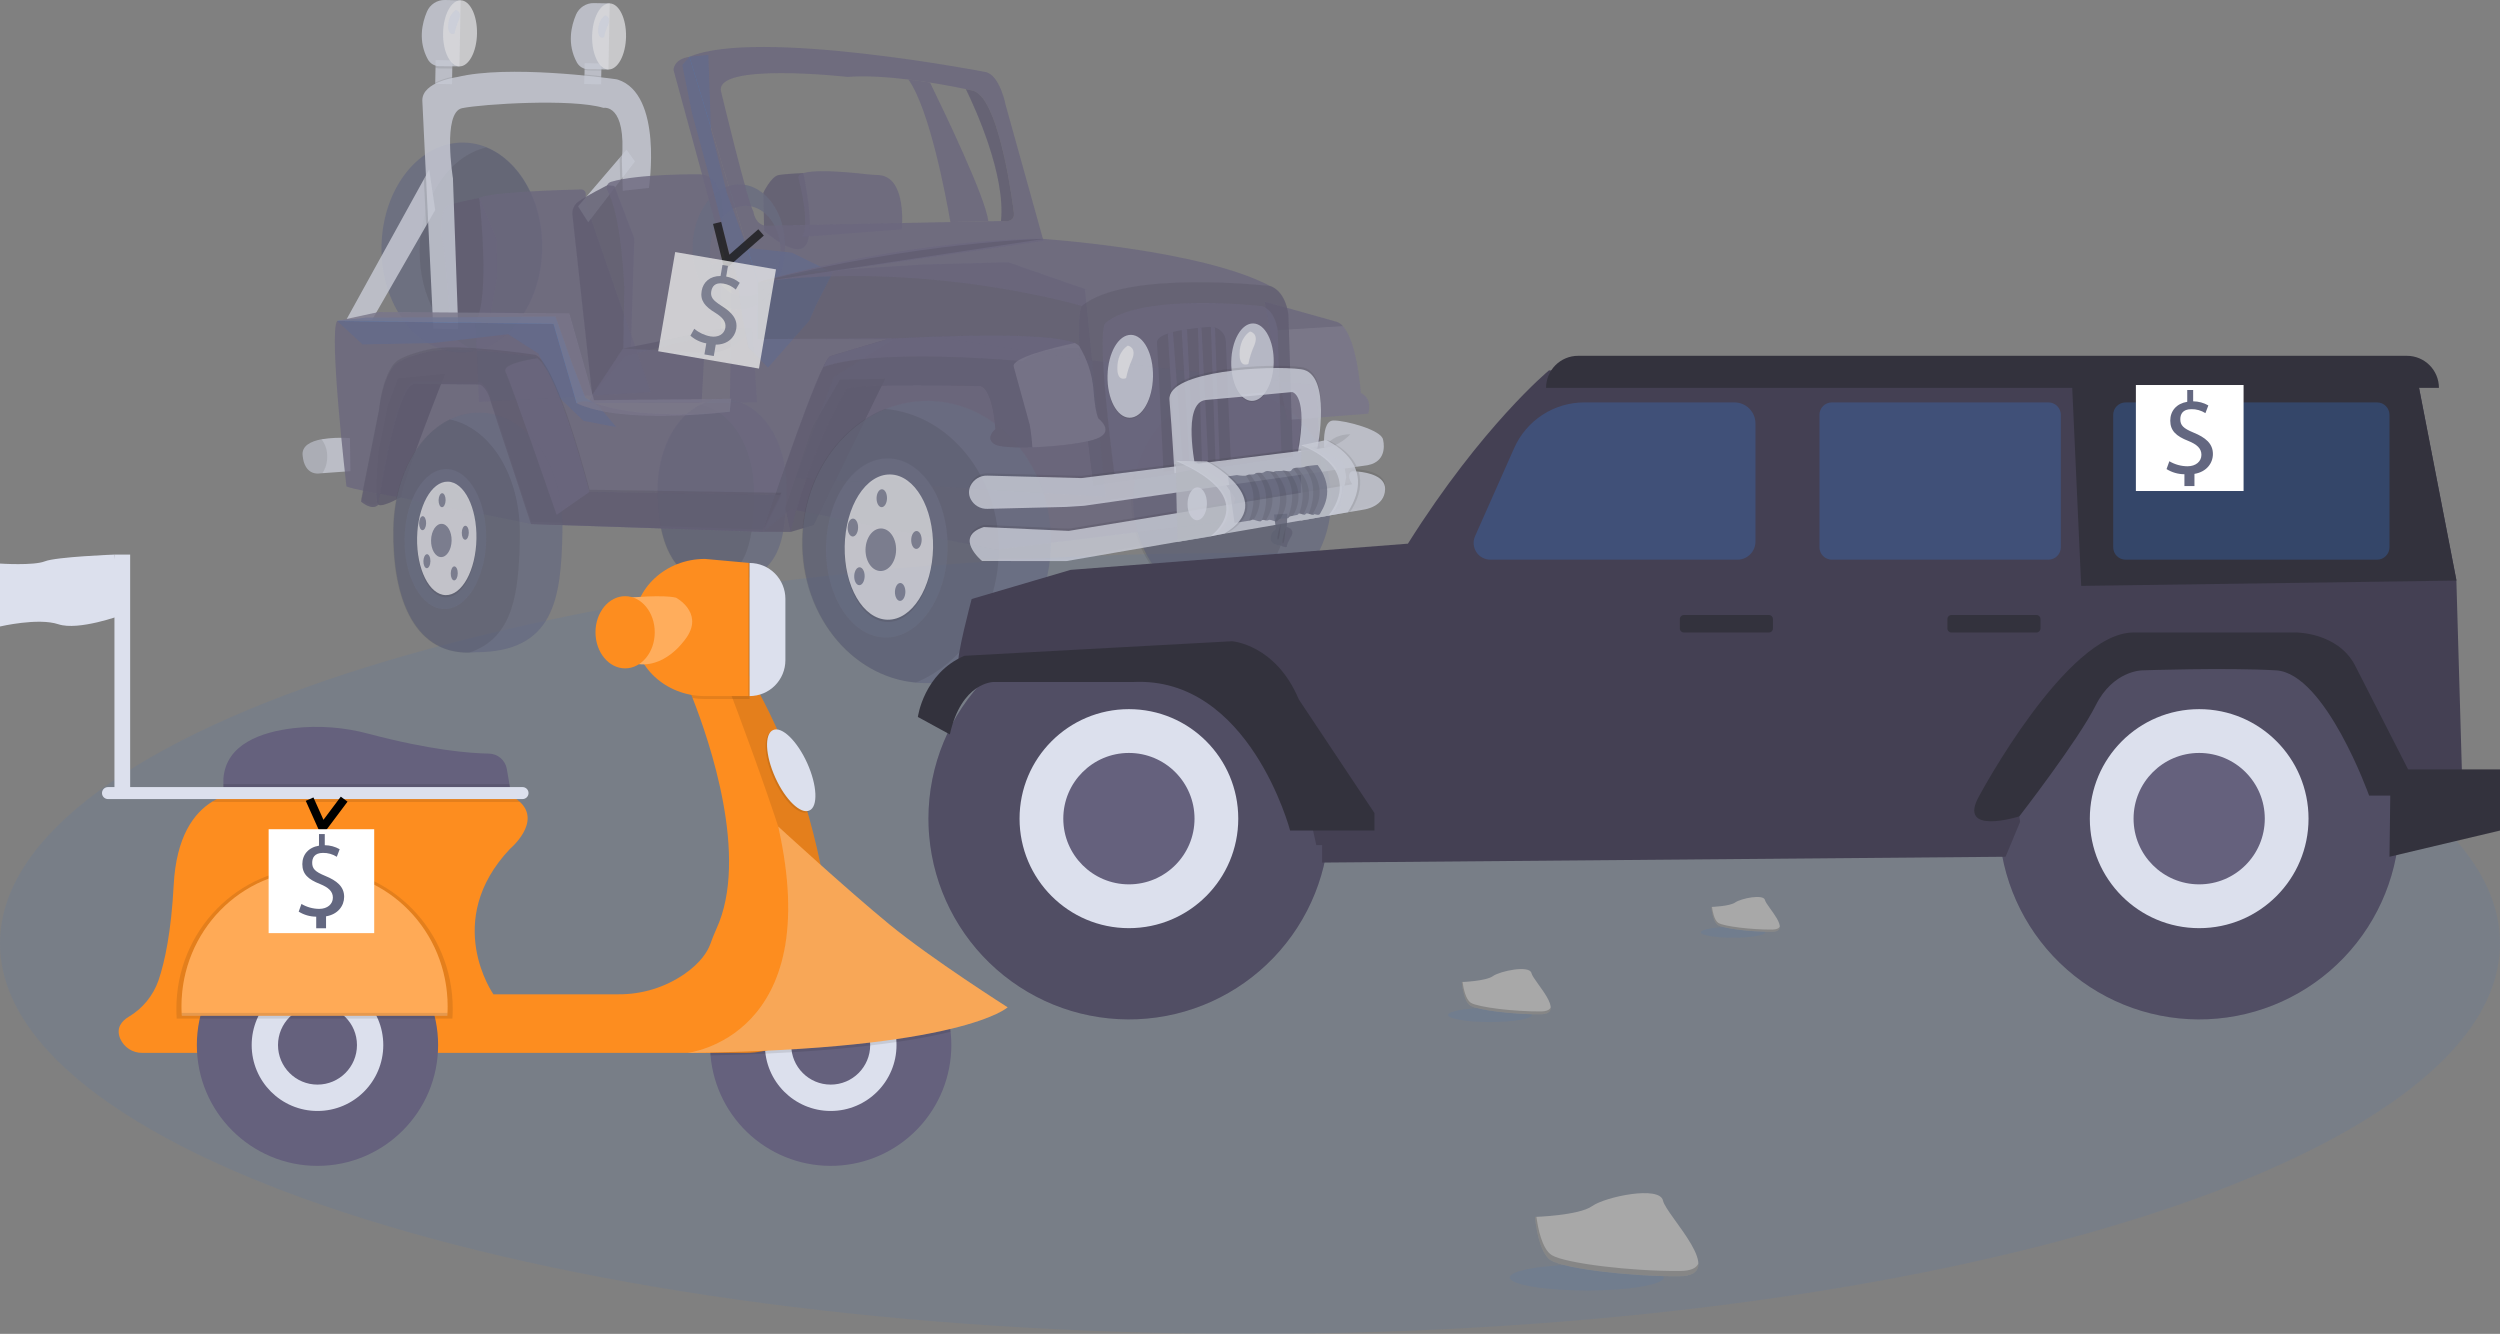 <svg width="298" height="159" viewBox="0 0 298 159" fill="none" xmlns="http://www.w3.org/2000/svg">
<rect x="0" y="0" width="298" height="159" fill="#808080" stroke="none"/>
<g clip-path="url(#clip0)">
<path opacity="0.1" d="M149 159C231.29 159 298 138.158 298 112.448C298 86.739 231.29 65.897 149 65.897C66.71 65.897 0 86.739 0 112.448C0 138.158 66.71 159 149 159Z" fill="#3677D0"/>
<g opacity="0.8">
<path opacity="0.8" d="M108.284 9.478C110.81 13.025 112.748 23.356 113.288 26.469L117.803 26.377C117.569 23.702 112.317 12.824 110.856 9.839C110.044 9.712 109.177 9.587 108.284 9.478Z" fill="#65617D"/>
<path opacity="0.8" d="M51.931 7.17L51.878 9.991L53.878 10.029L53.931 7.208L51.931 7.17Z" fill="#DCE0ED"/>
<path opacity="0.1" d="M51.931 7.17L51.914 8.089C52.054 8.132 52.2 8.154 52.347 8.156L53.913 8.172L53.931 7.208L51.931 7.17Z" fill="black"/>
<path opacity="0.8" d="M54.911 0.036L53.023 0C52.572 -0.008 52.129 0.118 51.75 0.364C51.371 0.609 51.074 0.962 50.897 1.377C50.318 2.73 49.809 4.889 50.998 7.074C51.131 7.318 51.327 7.522 51.565 7.665C51.803 7.809 52.075 7.886 52.352 7.889L54.763 7.914L54.911 0.036Z" fill="#DCE0ED"/>
<path opacity="0.8" d="M56.859 4.013C56.9 1.838 56.028 0.057 54.911 0.036C53.794 0.015 52.855 1.761 52.815 3.937C52.773 6.112 53.646 7.893 54.762 7.914C55.879 7.935 56.818 6.189 56.859 4.013Z" fill="#F0F0F4"/>
<path opacity="0.8" d="M69.697 7.539L69.65 10.01L71.65 10.047L71.696 7.577L69.697 7.539Z" fill="#DCE0ED"/>
<path opacity="0.1" d="M69.697 7.539L69.682 8.325C69.823 8.368 69.969 8.39 70.116 8.392L71.681 8.408L71.697 7.577L69.697 7.539Z" fill="black"/>
<path opacity="0.8" d="M72.677 0.406L70.788 0.37C70.338 0.361 69.894 0.488 69.516 0.733C69.137 0.978 68.84 1.331 68.662 1.747C68.083 3.099 67.575 5.258 68.764 7.443C68.897 7.687 69.092 7.892 69.33 8.035C69.568 8.178 69.84 8.255 70.118 8.258L72.528 8.283L72.677 0.406Z" fill="#DCE0ED"/>
<path opacity="0.8" d="M74.624 4.383C74.665 2.207 73.793 0.427 72.676 0.405C71.559 0.384 70.621 2.131 70.58 4.306C70.539 6.481 71.411 8.262 72.528 8.283C73.644 8.304 74.583 6.558 74.624 4.383Z" fill="#F0F0F4"/>
<path opacity="0.8" d="M72.145 1.836C72.145 1.836 72.888 1.969 72.482 2.948C72.267 3.423 72.107 3.922 72.006 4.434C72.006 4.434 71.253 4.808 71.307 3.524C71.361 2.239 72.145 1.836 72.145 1.836Z" fill="#DCE0ED"/>
<path opacity="0.8" d="M158.675 59.777C158.81 52.625 153.636 46.726 147.119 46.603C140.602 46.48 135.21 52.178 135.075 59.331C134.94 66.484 140.114 72.382 146.631 72.506C153.148 72.629 158.54 66.93 158.675 59.777Z" fill="#636780"/>
<path opacity="0.1" d="M142.682 47.327C148.85 47.86 153.635 53.58 153.505 60.462C153.4 66.01 150.133 70.682 145.631 72.442C139.464 71.909 134.679 66.189 134.809 59.307C134.914 53.76 138.181 49.088 142.682 47.327Z" fill="black"/>
<path opacity="0.8" d="M64.633 29.683C64.763 22.776 60.581 17.095 55.291 16.995C50.002 16.895 45.608 22.413 45.478 29.32C45.348 36.227 49.53 41.908 54.82 42.008C60.109 42.108 64.503 36.59 64.633 29.683Z" fill="#636780"/>
<path opacity="0.1" d="M57.958 17.57C61.902 19.169 64.712 24.019 64.605 29.699C64.49 35.769 61.083 40.766 56.668 41.82C52.725 40.221 49.915 35.371 50.022 29.691C50.136 23.62 53.544 18.624 57.958 17.57Z" fill="black"/>
<path opacity="0.8" d="M91.083 27.512L90.991 22.968C90.991 22.968 91.916 21.027 92.809 20.866C93.701 20.705 95.748 20.632 95.748 20.632C95.748 20.632 97.225 27.183 96.121 29.121C95.017 31.059 91.083 27.512 91.083 27.512Z" fill="#65617D"/>
<path opacity="0.1" d="M91.083 27.512L90.991 22.968C90.991 22.968 91.916 21.027 92.809 20.866C93.701 20.705 95.748 20.632 95.748 20.632C95.748 20.632 97.225 27.183 96.121 29.121C95.017 31.059 91.083 27.512 91.083 27.512Z" fill="black"/>
<path opacity="0.8" d="M107.492 27.332C107.492 27.332 108.162 21.048 104.709 20.869C104.265 20.846 103.82 20.827 103.378 20.776C100.988 20.498 94.468 19.87 95.222 21.379C95.222 21.379 96.675 26.883 95.582 28.242L107.492 27.332Z" fill="#65617D"/>
<path opacity="0.8" d="M58.317 38.078L53.682 38.124C53.682 38.124 53.043 29.564 52.789 28.891C52.535 28.218 52.462 25.011 53.337 24.56C54.213 24.11 57.123 23.597 57.123 23.597L59.165 28.511L59.248 32.92L58.317 38.078Z" fill="#65617D"/>
<path opacity="0.1" d="M58.317 38.078L53.682 38.124C53.682 38.124 53.043 29.564 52.789 28.891C52.535 28.218 52.462 25.011 53.337 24.56C54.213 24.11 57.123 23.597 57.123 23.597L59.165 28.511L59.248 32.92L58.317 38.078Z" fill="black"/>
<path opacity="0.8" d="M69.784 24.104L69.823 23.152C69.826 23.077 69.814 23.002 69.787 22.932C69.76 22.862 69.719 22.799 69.666 22.745C69.614 22.692 69.551 22.649 69.481 22.621C69.412 22.593 69.337 22.579 69.262 22.581C66.964 22.635 58.601 22.877 57.123 23.597C57.123 23.597 58.498 35.544 56.678 38.348L57.098 47.906L77.593 46.757L69.784 24.104Z" fill="#65617D"/>
<path opacity="0.1" d="M71.668 9.085C71.101 9.018 70.426 8.944 69.671 8.871L69.65 10.01L71.65 10.047L71.668 9.085Z" fill="black"/>
<path opacity="0.1" d="M51.881 9.847L51.878 9.991L53.878 10.029L53.894 9.163C53.197 9.306 52.521 9.536 51.881 9.847Z" fill="black"/>
<path opacity="0.8" d="M41.312 38.057L44.334 38.158L50.793 26.911L51.872 25.033L51.162 20.212L50.526 21.364L41.312 38.057Z" fill="#DCE0ED"/>
<path opacity="0.8" d="M68.908 24.598L70.117 26.491L73.932 21.525L75.678 19.25L74.681 17.852L73.881 18.788L68.908 24.598Z" fill="#DCE0ED"/>
<path opacity="0.1" d="M73.88 18.788C73.873 18.884 73.866 18.982 73.857 19.082L73.931 21.525L75.678 19.25L74.681 17.852L73.88 18.788Z" fill="black"/>
<path opacity="0.1" d="M50.526 21.364L50.793 26.911L51.872 25.033L51.162 20.212L50.526 21.364Z" fill="black"/>
<path opacity="0.8" d="M77.353 22.399C77.353 22.399 79.055 11.264 73.654 9.493C73.585 9.47 73.514 9.454 73.442 9.445C72.194 9.27 60.565 7.704 54.483 9.188C54.483 9.188 50.338 9.733 50.34 11.96L51.65 39.187L54.627 39.244L53.989 21.245C53.989 21.245 52.714 13.385 55.08 12.895C57.445 12.405 68.173 11.718 71.931 12.858C71.931 12.858 74.698 12.287 74.125 19.088L74.234 22.741L77.353 22.399Z" fill="#DCE0ED"/>
<path opacity="0.8" d="M68.223 25.543C68.204 25.248 68.261 24.953 68.389 24.686C68.516 24.42 68.71 24.191 68.952 24.021C69.798 23.402 72.39 22.082 72.39 22.082L73.222 22.165L75.605 28.421L75.19 41.603L70.585 47.092L68.223 25.543Z" fill="#65617D"/>
<path opacity="0.1" d="M68.223 25.543C68.204 25.248 68.261 24.953 68.389 24.686C68.516 24.42 68.71 24.191 68.952 24.021C69.798 23.402 72.39 22.082 72.39 22.082L73.222 22.165L75.605 28.421L75.19 41.603L70.585 47.092L68.223 25.543Z" fill="black"/>
<path opacity="0.8" d="M85.918 39.702L86.084 26.17C86.084 26.17 86.583 20.926 83.452 20.778C83.452 20.778 76.061 20.692 72.832 21.675C72.73 21.706 72.636 21.759 72.557 21.831C72.478 21.902 72.416 21.99 72.376 22.089C72.335 22.188 72.317 22.294 72.322 22.401C72.328 22.507 72.357 22.611 72.408 22.705C73.026 23.831 74.048 26.801 74.426 34.376L74.273 42.487L85.918 39.702Z" fill="#65617D"/>
<path opacity="0.8" d="M70.166 48.052L83.617 47.993L83.631 47.993L90.241 47.965L89.642 39.105L85.972 39.169L74.257 41.552L70.585 47.092L70.166 48.052Z" fill="#65617D"/>
<path opacity="0.1" d="M70.166 48.052L83.617 47.993L83.631 47.993L90.241 47.965L89.642 39.105L85.972 39.169L74.257 41.552L70.585 47.092L70.166 48.052Z" fill="black"/>
<path opacity="0.8" d="M70.166 48.052L83.617 47.993L83.951 42.069L74.257 41.552L70.585 47.092L70.166 48.052Z" fill="#65617D"/>
<path opacity="0.1" d="M83.631 47.993L90.242 47.965L89.642 39.105C89.642 39.105 87.513 42.37 83.951 42.069L83.631 47.993Z" fill="white"/>
<path opacity="0.8" d="M36.071 54.253C36.29 56.795 38.098 56.428 38.098 56.428L38.434 56.404L41.771 56.164L41.712 52.223C40.583 52.136 39.447 52.183 38.329 52.362C37.075 52.597 35.974 53.124 36.071 54.253Z" fill="#DCE0ED"/>
<path opacity="0.1" d="M36.071 54.253C36.29 56.795 38.098 56.428 38.098 56.428L38.434 56.404C38.806 55.842 39.003 55.183 39.001 54.509C39.043 53.735 38.805 52.973 38.329 52.362C37.075 52.597 35.974 53.124 36.071 54.253Z" fill="black"/>
<path opacity="0.8" d="M82.556 29.331C82.479 33.449 84.883 36.833 87.927 36.891C90.971 36.948 93.501 33.657 93.579 29.54C93.656 25.423 91.252 22.038 88.208 21.981C85.165 21.923 82.634 25.214 82.556 29.331ZM84.636 29.861C84.692 26.874 86.618 24.489 88.938 24.532C91.258 24.576 93.092 27.033 93.036 30.019C92.98 33.006 91.054 35.391 88.734 35.347C86.415 35.304 84.58 32.847 84.636 29.861V29.861Z" fill="#636780"/>
<path opacity="0.8" d="M87.758 31.723L85.132 34.211L84.242 31.923L88.016 29.813L87.758 31.723Z" fill="#636780"/>
<path opacity="0.8" d="M84.432 6.543L82.182 6.774L81.331 7.749L82.486 13.461L84.995 22.675L86.636 29L87.802 32.844L88.496 37.915L89.219 41.406L91.541 43.82L96.461 38.224L97.285 36.342L99.252 32.507L94.404 30.124L89.048 29.548L86.646 23.023L84.737 15.479L84.432 6.543Z" fill="#3677D0"/>
<path opacity="0.8" d="M129.319 34.512L131.788 59.224L94.885 56.968L99.379 44.943L106.578 40.449L90.306 40.408L90.345 33.642L96.949 32.342L110.214 31.524L120.177 31.267L129.63 34.563" fill="#65617D"/>
<path opacity="0.1" d="M129.319 34.512L131.788 59.224L94.885 56.968L99.379 44.943L106.578 40.449L90.306 40.408L90.345 33.642L96.949 32.342L110.214 31.524L120.177 31.267L129.63 34.563" fill="black"/>
<path opacity="0.8" d="M78.399 58.131C78.283 64.258 80.211 69.874 85.863 69.37C92.981 69.352 93.63 64.548 93.746 58.421C93.862 52.294 90.512 47.669 86.274 47.589C82.036 47.509 78.514 52.004 78.399 58.131Z" fill="#636780"/>
<path opacity="0.1" d="M78.354 58.141C78.443 53.397 80.575 49.632 83.499 48.211C87.206 48.99 89.985 53.328 89.879 58.919C89.784 63.94 89.33 68.071 85.252 69.409C80.037 69.499 78.242 64.058 78.354 58.141Z" fill="black"/>
<path opacity="0.8" d="M71.332 48.378L73.454 50.907L69.562 50.162L66.694 47.42L64.189 42.157L60.563 39.836L51.547 40.891L43.218 41.049L40.197 38.259L43.633 37.856L47.106 37.843L55.827 37.811L66.206 37.73L68.228 43.459L69.772 47.4L71.332 48.378Z" fill="#3677D0"/>
<path opacity="0.8" d="M41.293 57.958C41.465 58.228 47.271 59.229 47.271 59.229L63.303 62.471L90.94 63.394L94.236 60.696L95.934 61.031L96.003 61.044L118.687 65.522L119.058 65.475L125.279 64.707L157.768 60.695L157.494 55.978L157.332 53.194L156.997 47.413L156.713 45.893L153.833 45.575L152.487 45.425L131.494 43.095L128.749 42.791L127.211 42.62L112.227 40.289L90.307 40.409L90.345 33.642L82.182 6.774C80.266 7.049 80.285 8.341 80.285 8.341L87.188 33.626L86.986 49.072C71.613 50.333 71.182 46.977 68.733 48.059L65.976 38.613L40.197 38.259C39.151 39.485 41.293 57.958 41.293 57.958Z" fill="#65617D"/>
<path opacity="0.8" d="M105.511 45.148L97.001 62.574L94.228 63.411L93.616 60.55L96.867 50.861L100.129 45.269L105.511 45.148Z" fill="#65617D"/>
<path opacity="0.15" d="M105.511 45.148L97.001 62.574L94.228 63.411L93.616 60.55L96.867 50.861L100.129 45.269L105.511 45.148Z" fill="black"/>
<path opacity="0.8" d="M125.278 64.889C125.453 55.598 118.964 47.94 110.785 47.785C102.605 47.631 95.832 55.038 95.657 64.329C95.482 73.62 101.971 81.278 110.15 81.432C118.33 81.587 125.102 74.18 125.278 64.889Z" fill="#636780"/>
<path opacity="0.1" d="M105.483 48.735C113.223 49.422 119.224 56.848 119.056 65.788C118.92 72.994 114.815 79.065 109.164 81.356C101.423 80.669 95.422 73.243 95.591 64.303C95.727 57.097 99.832 51.026 105.483 48.735Z" fill="black"/>
<path opacity="0.8" d="M150.722 35.942L151.39 39.416L153.434 50.062L163.096 49.309C163.096 49.309 163.707 47.54 162.209 46.844C162.209 46.844 161.827 40.809 160.08 38.878C159.893 38.658 159.656 38.486 159.389 38.376L150.722 35.942Z" fill="#65617D"/>
<path opacity="0.1" d="M151.39 39.416L153.434 50.062L163.096 49.309C163.096 49.309 163.707 47.54 162.209 46.844C162.209 46.844 161.827 40.809 160.08 38.878L151.39 39.416Z" fill="white"/>
<path opacity="0.8" d="M128.971 36.465C127.688 38.532 130.345 57.862 130.345 57.862L154.108 54.392L153.582 37.509C153.15 34.473 151.379 34.084 151.379 34.084C143.103 29.698 123.921 28.444 123.921 28.444C106.398 28.78 90.345 33.642 90.345 33.642C110.313 30.947 128.971 36.465 128.971 36.465Z" fill="#65617D"/>
<path opacity="0.1" d="M130.346 57.862L154.108 54.392L153.582 37.509C153.15 34.473 151.38 34.084 151.38 34.084C151.38 34.084 134.122 32.109 128.971 36.465C127.688 38.533 130.346 57.862 130.346 57.862Z" fill="black"/>
<path opacity="0.8" d="M132.871 56.796L152.74 53.828L152.306 39.424C151.946 36.834 150.465 36.502 150.465 36.502C150.465 36.502 136.036 34.823 131.728 38.541C130.654 40.305 132.871 56.796 132.871 56.796Z" fill="#65617D"/>
<path opacity="0.1" d="M137.435 45.039C137.486 42.311 136.314 40.076 134.817 40.048C133.32 40.02 132.064 42.209 132.013 44.937C131.961 47.665 133.133 49.9 134.63 49.928C136.128 49.957 137.383 47.768 137.435 45.039Z" fill="black"/>
<path opacity="0.8" d="M137.437 44.906C137.489 42.178 136.317 39.943 134.819 39.915C133.322 39.886 132.067 42.075 132.015 44.803C131.964 47.532 133.136 49.767 134.633 49.795C136.13 49.823 137.386 47.635 137.437 44.906Z" fill="#DCE0ED"/>
<path opacity="0.8" d="M134.439 41.199C134.439 41.199 135.547 41.398 134.942 42.855C134.622 43.563 134.384 44.306 134.233 45.068C134.233 45.068 133.111 45.626 133.192 43.713C133.272 41.8 134.439 41.199 134.439 41.199Z" fill="#F0F0F4"/>
<path opacity="0.1" d="M151.827 43.353C151.875 40.803 150.78 38.715 149.381 38.689C147.982 38.662 146.808 40.707 146.76 43.257C146.712 45.806 147.808 47.895 149.207 47.921C150.606 47.947 151.779 45.902 151.827 43.353Z" fill="black"/>
<path opacity="0.8" d="M151.829 43.219C151.877 40.67 150.782 38.581 149.383 38.555C147.984 38.529 146.81 40.574 146.762 43.123C146.714 45.673 147.809 47.761 149.209 47.788C150.608 47.814 151.781 45.769 151.829 43.219Z" fill="#DCE0ED"/>
<path opacity="0.8" d="M149.009 39.515C149.009 39.515 150.117 39.714 149.512 41.172C149.192 41.88 148.954 42.622 148.803 43.385C148.803 43.385 147.681 43.942 147.761 42.029C147.842 40.116 149.009 39.515 149.009 39.515Z" fill="#F0F0F4"/>
<path opacity="0.1" d="M137.914 40.863C138.057 42.692 138.691 56.238 138.691 56.238L140.204 56.014L141.045 55.891L142.166 55.725L142.301 55.705L146.716 55.054L146.117 40.686C146.098 40.224 145.902 39.788 145.57 39.467C145.238 39.146 144.796 38.965 144.335 38.962C144.291 38.963 144.245 38.963 144.2 38.966C143.895 38.987 143.567 39.013 143.225 39.044C143.08 39.057 142.935 39.071 142.787 39.087C142.363 39.129 141.926 39.182 141.496 39.245C141.277 39.278 141.062 39.313 140.849 39.35C140.489 39.416 140.141 39.488 139.819 39.571C139.601 39.627 139.393 39.689 139.202 39.756C138.402 40.029 137.876 40.391 137.914 40.863Z" fill="black"/>
<path opacity="0.8" d="M144.335 38.962L144.892 55.109L145.382 55.074L144.831 39.036C144.67 38.988 144.503 38.964 144.335 38.962Z" fill="#65617D"/>
<path opacity="0.8" d="M142.786 39.087L143.286 55.39L144.042 55.404L143.224 39.044C143.08 39.057 142.934 39.071 142.786 39.087Z" fill="#65617D"/>
<path opacity="0.8" d="M140.849 39.35L141.813 55.719L142.302 55.728L142.301 55.705L141.497 39.245C141.277 39.278 141.062 39.313 140.849 39.35Z" fill="#65617D"/>
<path opacity="0.8" d="M139.202 39.756L140.203 56.014L140.206 56.045L141.051 55.971L141.045 55.891L139.819 39.571C139.6 39.627 139.392 39.689 139.202 39.756Z" fill="#65617D"/>
<path opacity="0.1" d="M157.042 52.667C157.042 52.667 158.834 44.253 155.109 43.749C151.384 43.244 139.101 43.913 139.402 47.392C139.703 50.87 140.004 56.152 140.004 56.152L142.548 55.632C142.548 55.632 140.797 47.652 143.77 47.408C146.742 47.163 154.024 46.466 154.024 46.466C154.024 46.466 155.997 46.17 154.732 53.125L157.042 52.667Z" fill="black"/>
<path opacity="0.8" d="M157.027 53.469C157.027 53.469 158.829 44.52 155.104 44.016C151.379 43.511 139.096 44.181 139.397 47.659C139.698 51.137 139.999 56.419 139.999 56.419L142.543 55.899C142.543 55.899 140.793 47.919 143.765 47.675C146.737 47.43 154.019 46.733 154.019 46.733C154.019 46.733 155.982 46.971 154.717 53.926L157.027 53.469Z" fill="#DCE0ED"/>
<path opacity="0.8" d="M90.94 63.394L94.229 63.411C96.829 52.864 100.909 46.353 100.909 46.353C102.256 45.665 116.831 46.03 116.831 46.03C118.338 46.326 118.647 51.14 118.647 51.14C118.647 51.14 117.337 52.228 118.568 52.964C119.118 53.293 120.946 53.387 123.056 53.319C125.676 53.232 128.731 52.892 130.315 52.429C133.177 51.592 130.941 49.903 130.941 49.903C130.941 49.903 130.552 49.362 130.34 46.419C130.19 44.701 129.667 43.036 128.809 41.54C128.69 41.334 128.615 41.221 128.615 41.221C128.468 41.076 128.293 40.962 128.101 40.886C124.363 39.239 105.867 40.391 105.867 40.391L98.982 42.443C98.791 42.515 98.49 42.993 98.116 43.758C95.865 48.362 90.94 63.394 90.94 63.394Z" fill="#65617D"/>
<path opacity="0.1" d="M90.94 63.394L94.229 63.411C96.829 52.864 100.909 46.353 100.909 46.353C102.256 45.665 116.831 46.03 116.831 46.03C118.338 46.326 118.647 51.14 118.647 51.14C118.647 51.14 117.337 52.228 118.568 52.964C119.118 53.293 120.946 53.387 123.056 53.319C125.676 53.232 128.731 52.892 130.315 52.429C133.177 51.592 130.941 49.903 130.941 49.903C130.941 49.903 130.552 49.362 130.34 46.419C130.19 44.701 129.667 43.036 128.809 41.54C128.69 41.334 128.615 41.221 128.615 41.221C128.468 41.076 128.293 40.962 128.101 40.886C124.363 39.239 105.867 40.391 105.867 40.391L98.982 42.443C98.791 42.515 98.49 42.993 98.116 43.758C95.865 48.362 90.94 63.394 90.94 63.394Z" fill="black"/>
<path opacity="0.8" d="M98.115 43.758C104.48 41.419 121.867 43.053 121.867 43.053C123.746 41.505 127.227 41.466 128.809 41.54C128.69 41.334 128.615 41.221 128.615 41.221C128.468 41.076 128.293 40.962 128.101 40.886C124.363 39.239 105.867 40.391 105.867 40.391L98.982 42.443C98.791 42.515 98.49 42.993 98.115 43.758Z" fill="#65617D"/>
<path opacity="0.8" d="M120.832 43.702C121.206 45.088 122.746 50.639 122.746 50.639C122.9 51.526 123.004 52.42 123.056 53.319C125.675 53.232 128.731 52.892 130.315 52.429C133.177 51.592 130.941 49.903 130.941 49.903C130.941 49.903 130.551 49.362 130.34 46.419C130.179 44.575 129.588 42.795 128.615 41.221C128.468 41.076 128.293 40.962 128.101 40.886C125.619 41.423 120.549 42.652 120.832 43.702Z" fill="#65617D"/>
<path opacity="0.1" d="M120.832 43.702C121.206 45.088 122.746 50.639 122.746 50.639C122.9 51.526 123.004 52.42 123.056 53.319C125.675 53.232 128.731 52.892 130.315 52.429C133.177 51.592 130.941 49.903 130.941 49.903C130.941 49.903 130.551 49.362 130.34 46.419C130.179 44.575 129.588 42.795 128.615 41.221C128.468 41.076 128.293 40.962 128.101 40.886C125.619 41.423 120.549 42.652 120.832 43.702Z" fill="white"/>
<path opacity="0.8" d="M82.182 6.774L90.345 33.642L124.383 28.709L119.886 12.562C119.886 12.562 119.188 8.876 117.427 8.576C117.427 8.576 90.217 3.32 82.182 6.774ZM85.971 10.986C84.872 7.359 101.043 9.168 101.043 9.168C103.221 8.999 105.845 9.182 108.284 9.478C109.177 9.587 110.044 9.712 110.857 9.839C112.669 10.125 114.208 10.429 115.129 10.621C115.714 10.743 116.05 10.82 116.05 10.82C119.265 11.883 120.846 25.27 120.846 25.27C121.087 26.677 119.426 26.345 119.426 26.345L119.318 26.347L117.803 26.377L113.288 26.469L91.272 26.914C89.975 26.756 89.804 25.217 89.804 25.217C89.124 24.102 85.971 10.986 85.971 10.986H85.971Z" fill="#65617D"/>
<path opacity="0.8" d="M119.317 26.347L119.425 26.345C119.425 26.345 121.086 26.677 120.846 25.27C120.846 25.27 119.265 11.883 116.05 10.82C116.05 10.82 115.714 10.743 115.128 10.621C116.26 12.937 119.878 20.864 119.317 26.347Z" fill="#65617D"/>
<path opacity="0.1" d="M119.317 26.347L119.425 26.345C119.425 26.345 121.086 26.677 120.846 25.27C120.846 25.27 119.265 11.883 116.05 10.82C116.05 10.82 115.714 10.743 115.128 10.621C116.26 12.937 119.878 20.864 119.317 26.347Z" fill="black"/>
<path opacity="0.1" d="M115.709 59.221C115.896 59.585 116.182 59.888 116.534 60.094C116.886 60.301 117.29 60.403 117.697 60.388L118.377 60.371L124.79 60.216L127.101 60.159L129.237 60.022L157.494 55.978L157.332 53.194L154.083 53.597L152.739 53.764L132.797 56.237L130.172 56.563L128.9 56.721L123.522 56.58L117.7 56.427C117.406 56.419 117.113 56.47 116.838 56.577C116.335 56.766 115.923 57.143 115.69 57.629C115.568 57.877 115.506 58.151 115.509 58.427C115.513 58.704 115.581 58.976 115.709 59.221Z" fill="black"/>
<path opacity="0.8" d="M115.704 59.488C115.891 59.852 116.177 60.155 116.529 60.361C116.881 60.568 117.285 60.67 117.692 60.655L127.096 60.426L129.233 60.289L159.365 55.976L161.734 55.637L163.024 55.452C165.568 54.966 164.86 52.415 164.86 52.415C164.704 51.254 160.368 50.103 158.946 50.122C157.99 50.133 157.828 51.606 157.826 52.572C157.825 53.044 157.861 53.395 157.861 53.395L156.452 53.57L128.895 56.988L117.695 56.694C117.28 56.679 116.869 56.784 116.513 56.998C116.156 57.211 115.869 57.523 115.685 57.896C115.563 58.144 115.501 58.418 115.505 58.694C115.508 58.971 115.576 59.243 115.704 59.488Z" fill="#DCE0ED"/>
<path opacity="0.1" d="M160.96 51.762C160.96 51.762 159.733 53.208 157.862 53.395C157.862 53.395 158.648 51.763 160.96 51.762Z" fill="black"/>
<path opacity="0.1" d="M161.193 55.907C161.193 55.907 165.15 55.893 165.11 58.029C165.07 60.166 162.574 60.474 162.574 60.474L127.113 66.616L117.066 66.604C117.066 66.604 113.607 63.733 117.275 62.556L127.403 63.015L161.208 57.466C161.208 57.466 160.342 56.247 161.193 55.907Z" fill="black"/>
<path opacity="0.8" d="M117.06 66.871L127.108 66.883L158.638 61.422L160.945 61.023L162.569 60.742C162.569 60.742 165.065 60.433 165.105 58.296C165.134 56.764 163.102 56.338 161.954 56.22C161.502 56.174 161.188 56.175 161.188 56.175C160.337 56.514 161.203 57.732 161.203 57.732L159.973 57.935L127.398 63.282L117.27 62.824C113.603 64.001 117.06 66.871 117.06 66.871Z" fill="#DCE0ED"/>
<path opacity="0.8" d="M158.248 54.115L156.177 53.141L155.111 53.076L155.031 62.068L158.332 61.463L159.727 60.599L160.464 56.873C160.464 56.873 160.227 55.31 160.096 55.174C159.965 55.038 158.248 54.115 158.248 54.115Z" fill="#DCE0ED"/>
<path opacity="0.1" d="M158.248 54.115L156.177 53.141L155.111 53.076L155.031 62.068L158.332 61.463L159.727 60.599L160.464 56.873C160.464 56.873 160.227 55.31 160.096 55.174C159.965 55.038 158.248 54.115 158.248 54.115Z" fill="black"/>
<path opacity="0.1" d="M158.639 61.422C158.613 61.453 158.599 61.468 158.599 61.468L160.918 61.066C160.928 61.052 160.937 61.037 160.946 61.023C162.201 59.079 162.335 57.484 161.954 56.22C161.503 56.174 161.188 56.175 161.188 56.175C160.337 56.514 161.204 57.732 161.204 57.732L159.973 57.935C160.022 59.696 158.869 61.149 158.639 61.422Z" fill="black"/>
<path opacity="0.1" d="M155.377 53.081C155.765 53.239 156.124 53.402 156.453 53.57C157.934 54.319 158.842 55.146 159.366 55.976L161.734 55.637C160.75 53.487 158.323 52.469 158.323 52.469L157.827 52.572L155.377 53.081Z" fill="black"/>
<path opacity="0.8" d="M158.057 52.464C158.057 52.464 164.497 55.168 160.651 61.062L158.332 61.463C158.332 61.463 163.008 56.298 155.111 53.076L158.057 52.464Z" fill="#DCE0ED"/>
<path opacity="0.8" d="M142.536 55.065L140.138 54.93L140.356 64.596L144.236 63.957L145.895 63.187L146.687 61.287L147.257 59.383L146.001 57.623L144.552 56.616L142.536 55.065Z" fill="#DCE0ED"/>
<path opacity="0.1" d="M142.536 55.065L140.138 54.93L140.356 64.596L144.236 63.957L145.895 63.187L146.687 61.287L147.257 59.383L146.001 57.623L144.552 56.616L142.536 55.065Z" fill="black"/>
<path opacity="0.8" d="M143.865 60.076C143.885 58.995 143.384 58.108 142.746 58.096C142.108 58.084 141.574 58.951 141.554 60.032C141.533 61.114 142.034 62.001 142.672 62.013C143.31 62.025 143.844 61.158 143.865 60.076Z" fill="#DCE0ED"/>
<path opacity="0.8" d="M153.68 62.921C153.76 62.956 153.832 63.008 153.892 63.072C153.951 63.137 153.996 63.213 154.025 63.297C154.053 63.38 154.063 63.468 154.055 63.555C154.047 63.643 154.02 63.728 153.978 63.804C153.706 64.29 153.38 64.919 153.407 65.087C153.451 65.372 152.822 65.126 152.74 65.058C152.658 64.99 151.507 65.035 151.455 64.249C151.449 64.012 151.504 63.777 151.616 63.569C151.729 63.36 151.893 63.184 152.094 63.059L151.86 61.335L153.446 61.231L153.4 62.8L153.68 62.921Z" fill="#636780"/>
<path opacity="0.1" d="M153.68 62.921C153.76 62.956 153.832 63.008 153.892 63.072C153.951 63.137 153.996 63.213 154.025 63.297C154.053 63.38 154.063 63.468 154.055 63.555C154.047 63.643 154.02 63.728 153.978 63.804C153.706 64.29 153.38 64.919 153.407 65.087C153.451 65.372 152.822 65.126 152.74 65.058C152.658 64.99 151.507 65.035 151.455 64.249C151.449 64.012 151.504 63.777 151.616 63.569C151.729 63.36 151.893 63.184 152.094 63.059L151.86 61.335L153.446 61.231L153.4 62.8L153.68 62.921Z" fill="black"/>
<path opacity="0.1" d="M153.248 62.88C153.248 62.88 152.68 64.706 152.912 64.777C153.144 64.849 153.248 62.88 153.248 62.88Z" fill="black"/>
<path opacity="0.1" d="M152.656 62.435C152.656 62.435 152.088 64.261 152.32 64.332C152.552 64.403 152.656 62.435 152.656 62.435Z" fill="black"/>
<path opacity="0.8" d="M146.371 56.784L147.156 62.32C147.156 62.32 148.259 62.19 148.868 62.071C149.002 62.055 149.132 62.018 149.253 61.959C149.284 61.929 149.35 61.933 149.436 61.952L149.437 61.952C149.732 62.018 150.256 62.273 150.362 62.069C150.37 62.053 150.38 62.038 150.392 62.025L150.394 62.024C150.5 61.912 150.701 61.999 150.896 62.032C151.001 62.06 151.112 62.047 151.208 61.996C151.374 61.89 151.702 62.072 151.973 62.136C152.145 62.177 152.293 62.172 152.364 62.018C152.391 61.968 152.429 61.926 152.476 61.894C152.523 61.862 152.577 61.841 152.633 61.834L152.634 61.834C152.891 61.774 153.249 61.825 153.457 61.785C153.538 61.771 153.595 61.741 153.614 61.685C153.657 61.566 153.887 61.513 154.133 61.471C154.432 61.419 154.753 61.383 154.779 61.263C154.786 61.223 154.816 61.206 154.86 61.205C155.025 61.233 155.187 61.276 155.344 61.335L155.346 61.335C155.478 61.371 155.589 61.374 155.623 61.279C155.659 61.174 155.813 61.188 155.986 61.235C156.127 61.272 156.282 61.33 156.402 61.36C156.509 61.386 156.586 61.392 156.601 61.341C156.648 61.164 157.218 61.576 157.358 61.222C157.498 60.868 159.365 58.544 157.067 55.429C157.067 55.429 156.429 55.461 155.94 55.54C155.778 55.559 155.619 55.6 155.469 55.663C155.466 55.663 155.465 55.664 155.462 55.666C155.182 55.738 154.893 55.766 154.604 55.748C154.438 55.747 154.275 55.783 154.125 55.853C154.065 55.884 154.018 55.933 153.989 55.993C153.911 56.161 153.739 56.193 153.553 56.178C153.301 56.159 153.023 56.058 152.919 56.106C152.916 56.108 152.913 56.109 152.91 56.11C152.722 56.187 152.026 56.096 151.905 56.21C151.902 56.213 151.898 56.217 151.896 56.221C151.843 56.294 151.572 56.211 151.294 56.168L151.292 56.168C151.2 56.14 151.103 56.133 151.007 56.146C150.912 56.159 150.82 56.193 150.739 56.244C150.614 56.339 150.458 56.382 150.303 56.364C150.115 56.347 149.925 56.351 149.737 56.376C149.693 56.387 149.654 56.411 149.624 56.445C149.508 56.583 149.238 56.559 148.996 56.566C148.872 56.559 148.749 56.588 148.641 56.649C148.602 56.675 148.558 56.693 148.512 56.7C148.153 56.726 147.793 56.702 147.441 56.627L146.371 56.784Z" fill="#636780"/>
<path opacity="0.1" d="M155.987 61.235C156.127 61.272 156.282 61.33 156.402 61.36C158.26 58.59 156.78 56.432 155.941 55.54C155.778 55.559 155.62 55.6 155.469 55.663C157.241 57.792 156.351 60.393 155.987 61.235Z" fill="black"/>
<path opacity="0.1" d="M154.86 61.205C155.025 61.233 155.187 61.276 155.344 61.335L155.346 61.335C156.943 58.628 155.392 56.553 154.604 55.748C154.438 55.747 154.275 55.783 154.125 55.853C155.818 57.779 155.26 60.124 154.86 61.205Z" fill="black"/>
<path opacity="0.1" d="M153.457 61.785C153.538 61.771 153.595 61.741 153.615 61.685C153.657 61.566 153.887 61.513 154.134 61.471C155.535 59.018 154.359 57.093 153.553 56.178C153.301 56.159 153.023 56.057 152.92 56.106C152.917 56.108 152.913 56.109 152.91 56.11C154.782 58.293 153.808 60.993 153.457 61.785Z" fill="black"/>
<path opacity="0.1" d="M151.974 62.136C152.145 62.177 152.293 62.172 152.364 62.018C152.391 61.968 152.43 61.926 152.476 61.894C152.523 61.862 152.577 61.841 152.633 61.834L152.634 61.834C154.268 59.104 152.695 57.01 151.905 56.21C151.902 56.213 151.899 56.217 151.896 56.221C151.844 56.294 151.572 56.21 151.294 56.168C153.496 58.48 152.285 61.473 151.974 62.136Z" fill="black"/>
<path opacity="0.1" d="M150.394 62.024C150.5 61.912 150.701 61.999 150.896 62.032C152.595 59.323 151.12 57.225 150.303 56.364C150.115 56.347 149.925 56.351 149.737 56.376C151.621 58.485 150.778 61.109 150.394 62.024Z" fill="black"/>
<path opacity="0.1" d="M148.868 62.071C149.002 62.055 149.132 62.018 149.253 61.959C149.285 61.929 149.35 61.933 149.436 61.952L149.438 61.952C150.945 59.478 149.816 57.522 148.996 56.566C148.872 56.559 148.749 56.588 148.641 56.649C148.602 56.675 148.558 56.693 148.512 56.7C150.069 58.793 149.22 61.261 148.868 62.071Z" fill="black"/>
<path opacity="0.8" d="M112.952 65.457C113.063 59.558 109.91 54.715 105.909 54.639C101.908 54.563 98.575 59.284 98.464 65.183C98.352 71.083 101.506 75.926 105.506 76.002C109.507 76.078 112.841 71.357 112.952 65.457Z" fill="#636780"/>
<path opacity="0.1" d="M111.216 65.581C111.307 60.8 109.022 56.879 106.113 56.824C103.204 56.769 100.773 60.6 100.683 65.381C100.593 70.162 102.878 74.082 105.787 74.137C108.695 74.192 111.126 70.361 111.216 65.581Z" fill="black"/>
<path opacity="0.8" d="M111.221 65.313C111.311 60.533 109.027 56.612 106.118 56.557C103.209 56.502 100.778 60.333 100.688 65.114C100.598 69.895 102.883 73.815 105.791 73.87C108.7 73.925 111.131 70.094 111.221 65.313Z" fill="#F0F0F4"/>
<path opacity="0.8" d="M105.731 59.399C105.742 58.809 105.472 58.326 105.129 58.319C104.785 58.313 104.498 58.786 104.486 59.376C104.475 59.966 104.745 60.449 105.089 60.456C105.432 60.462 105.72 59.989 105.731 59.399Z" fill="#636780"/>
<path opacity="0.8" d="M103.066 68.699C103.077 68.109 102.807 67.625 102.464 67.619C102.12 67.612 101.833 68.085 101.821 68.675C101.81 69.265 102.08 69.749 102.423 69.755C102.767 69.761 103.055 69.288 103.066 68.699Z" fill="#636780"/>
<path opacity="0.8" d="M109.861 64.375C109.872 63.785 109.602 63.302 109.259 63.295C108.915 63.289 108.627 63.761 108.616 64.352C108.605 64.941 108.875 65.425 109.218 65.431C109.562 65.438 109.85 64.965 109.861 64.375Z" fill="#636780"/>
<path opacity="0.8" d="M107.921 70.571C107.932 69.981 107.662 69.498 107.319 69.492C106.975 69.485 106.688 69.958 106.676 70.548C106.665 71.138 106.935 71.621 107.278 71.628C107.622 71.634 107.91 71.161 107.921 70.571Z" fill="#636780"/>
<path opacity="0.8" d="M53.06 44.557C53.06 44.557 47.599 58.344 47.849 59.217C47.849 59.217 45.624 60.511 45.097 60.167C44.57 59.823 45.152 53.69 45.152 53.69L46.254 48.301L47.448 45.118L53.06 44.557Z" fill="#65617D"/>
<path opacity="0.15" d="M53.06 44.557C53.06 44.557 47.599 58.344 47.849 59.217C47.849 59.217 45.624 60.511 45.097 60.167C44.57 59.823 45.152 53.69 45.152 53.69L46.254 48.301L47.448 45.118L53.06 44.557Z" fill="black"/>
<path opacity="0.8" d="M102.286 62.896C102.297 62.306 102.028 61.823 101.684 61.816C101.34 61.81 101.053 62.283 101.042 62.873C101.031 63.462 101.3 63.946 101.644 63.952C101.987 63.959 102.275 63.486 102.286 62.896Z" fill="#636780"/>
<path opacity="0.8" d="M106.815 65.564C106.841 64.163 106.047 63.012 105.04 62.993C104.034 62.974 103.197 64.094 103.17 65.495C103.144 66.896 103.938 68.047 104.945 68.066C105.951 68.085 106.788 66.965 106.815 65.564Z" fill="#636780"/>
<path opacity="0.8" d="M46.91 63.006C46.759 71.044 49.287 78.411 56.702 77.75C66.039 77.727 66.891 71.425 67.043 63.387C67.195 55.349 62.801 49.282 57.241 49.177C51.681 49.072 47.062 54.969 46.91 63.006Z" fill="#636780"/>
<path opacity="0.1" d="M46.852 63.019C46.969 56.796 49.765 51.857 53.601 49.993C58.463 51.014 62.109 56.706 61.971 64.039C61.846 70.626 61.25 76.046 55.901 77.802C49.059 77.919 46.705 70.782 46.852 63.019Z" fill="black"/>
<path opacity="0.1" d="M43.041 59.527C43.041 59.527 44.353 60.687 45.101 59.9C45.101 59.9 47.173 45.514 49.441 45.49L57.242 45.571C57.242 45.571 58.168 45.989 58.535 47.732L63.308 62.204L90.945 63.127L93.139 58.738L70.272 58.373L70.269 58.362C70.154 57.916 66.591 44.182 64.056 42.434C64.054 42.433 64.053 42.433 64.052 42.431C63.966 42.371 63.872 42.323 63.773 42.288C63.773 42.288 54.264 40.84 51.114 41.648C51.114 41.648 47.834 42.321 47.015 43.307C47.012 43.31 47.01 43.312 47.008 43.315C46.899 43.425 45.636 44.797 45.177 48.815L43.041 59.527Z" fill="black"/>
<path opacity="0.8" d="M43.036 59.794C43.036 59.794 44.348 60.954 45.096 60.167C45.096 60.167 47.168 45.781 49.436 45.757L57.237 45.838C57.237 45.838 58.163 46.256 58.53 47.999L63.303 62.471L90.94 63.394L93.134 59.005L70.267 58.64L70.264 58.629C70.149 58.183 66.587 44.449 64.051 42.701C64.049 42.7 64.048 42.7 64.047 42.698C63.961 42.638 63.867 42.59 63.768 42.555C63.768 42.555 54.259 41.107 51.109 41.915C51.109 41.915 47.829 42.588 47.01 43.574C47.008 43.577 47.005 43.579 47.003 43.582C46.894 43.692 45.631 45.064 45.172 49.082L43.036 59.794Z" fill="#65617D"/>
<path opacity="0.1" d="M43.036 59.794C43.036 59.794 44.348 60.954 45.096 60.167C45.096 60.167 47.168 45.781 49.436 45.757L57.237 45.838C57.237 45.838 58.163 46.256 58.53 47.999L63.303 62.471L90.94 63.394L93.134 59.005L70.267 58.64L70.264 58.629C70.149 58.183 66.587 44.449 64.051 42.701C64.049 42.7 64.048 42.7 64.047 42.698C63.961 42.638 63.867 42.59 63.768 42.555C63.768 42.555 54.259 41.107 51.109 41.915C51.109 41.915 47.829 42.588 47.01 43.574C47.008 43.577 47.005 43.579 47.003 43.582C46.894 43.692 45.631 45.064 45.172 49.082L43.036 59.794Z" fill="black"/>
<path opacity="0.8" d="M60.266 44.359C60.909 45.64 66.347 61.37 66.347 61.37L70.267 58.64L70.264 58.629C70.149 58.183 66.583 44.435 64.047 42.698C62.372 42.953 59.829 43.489 60.266 44.359Z" fill="#65617D"/>
<path opacity="0.8" d="M67.868 37.357L70.807 47.697L87.149 47.539L86.986 49.072C86.986 49.072 74.151 50.699 68.733 48.059L65.977 38.612L40.197 38.258L45.13 37.194L67.868 37.357Z" fill="#65617D"/>
<path opacity="0.1" d="M67.868 37.357L70.807 47.697L87.149 47.539L86.986 49.072C86.986 49.072 74.151 50.699 68.733 48.059L65.977 38.612L40.197 38.258L45.13 37.194L67.868 37.357Z" fill="white"/>
<path opacity="0.1" d="M144.138 55.006C144.138 55.006 152.81 59.577 146.243 63.594L144.502 63.962C144.502 63.962 150.944 59.498 140.404 54.935L144.138 55.006Z" fill="black"/>
<path opacity="0.8" d="M143.871 55.001C143.871 55.001 152.543 59.572 145.976 63.589L144.236 63.957C144.236 63.957 150.677 59.493 140.138 54.93L143.871 55.001Z" fill="#DCE0ED"/>
<path opacity="0.8" d="M57.955 64.35C58.042 59.742 55.934 55.964 53.246 55.913C50.558 55.863 48.309 59.558 48.222 64.166C48.135 68.775 50.243 72.553 52.931 72.603C55.619 72.654 57.868 68.959 57.955 64.35Z" fill="#636780"/>
<path opacity="0.1" d="M56.788 64.509C56.858 60.773 55.331 57.716 53.377 57.679C51.423 57.642 49.782 60.64 49.712 64.375C49.641 68.11 51.168 71.168 53.122 71.204C55.076 71.242 56.717 68.244 56.788 64.509Z" fill="black"/>
<path opacity="0.8" d="M56.792 64.242C56.863 60.507 55.336 57.449 53.382 57.412C51.428 57.375 49.787 60.373 49.716 64.108C49.646 67.843 51.173 70.901 53.127 70.938C55.081 70.975 56.722 67.977 56.792 64.242Z" fill="#F0F0F4"/>
<path opacity="0.8" d="M53.116 59.633C53.125 59.172 52.944 58.795 52.714 58.79C52.483 58.786 52.289 59.156 52.28 59.617C52.271 60.078 52.451 60.455 52.682 60.459C52.913 60.464 53.107 60.094 53.116 59.633Z" fill="#636780"/>
<path opacity="0.8" d="M51.306 66.903C51.315 66.442 51.135 66.065 50.904 66.061C50.673 66.056 50.479 66.426 50.47 66.887C50.462 67.348 50.642 67.725 50.873 67.73C51.103 67.734 51.298 67.364 51.306 66.903Z" fill="#636780"/>
<path opacity="0.8" d="M55.88 63.511C55.889 63.05 55.709 62.673 55.478 62.669C55.247 62.664 55.053 63.035 55.044 63.495C55.035 63.956 55.215 64.333 55.446 64.338C55.677 64.342 55.871 63.972 55.88 63.511Z" fill="#636780"/>
<path opacity="0.8" d="M54.564 68.356C54.573 67.895 54.393 67.518 54.162 67.514C53.931 67.509 53.737 67.879 53.728 68.34C53.719 68.801 53.9 69.178 54.13 69.183C54.361 69.187 54.555 68.817 54.564 68.356Z" fill="#636780"/>
<path opacity="0.8" d="M50.795 62.372C50.803 61.911 50.623 61.533 50.392 61.529C50.161 61.525 49.967 61.895 49.959 62.356C49.95 62.817 50.13 63.194 50.361 63.198C50.592 63.203 50.786 62.832 50.795 62.372Z" fill="#636780"/>
<path opacity="0.8" d="M53.831 64.446C53.852 63.352 53.321 62.454 52.645 62.441C51.968 62.428 51.404 63.306 51.383 64.4C51.362 65.495 51.894 66.392 52.57 66.405C53.246 66.418 53.811 65.541 53.831 64.446Z" fill="#636780"/>
<path opacity="0.1" d="M124.454 28.477C124.454 28.477 109.644 28.731 90.345 33.642L124.454 28.477Z" fill="black"/>
<path opacity="0.8" d="M54.331 1.196C54.331 1.196 55.132 1.34 54.694 2.394C54.463 2.906 54.291 3.443 54.182 3.995C54.182 3.995 53.37 4.398 53.428 3.014C53.486 1.631 54.331 1.196 54.331 1.196Z" fill="#DCE0ED"/>
<path opacity="0.8" d="M85.477 26.569L86.656 31.271L90.721 27.704" stroke="black" stroke-miterlimit="10"/>
<path opacity="0.8" d="M92.498 32.108L80.482 30.043L78.455 41.868L90.471 43.933L92.498 32.108Z" fill="white"/>
<path opacity="0.8" d="M83.966 42.246L84.192 40.927C83.487 40.804 82.83 40.486 82.295 40.01L82.758 39.189C83.31 39.658 83.976 39.972 84.688 40.099C85.614 40.258 86.332 39.83 86.459 39.086C86.582 38.368 86.15 37.836 85.252 37.279C84.012 36.528 83.442 35.812 83.637 34.676C83.822 33.592 84.658 32.889 85.891 32.9L86.117 31.581L86.777 31.694L86.56 32.961C87.154 33.068 87.71 33.325 88.177 33.709L87.703 34.515C87.286 34.136 86.767 33.887 86.21 33.801C85.207 33.629 84.874 34.19 84.785 34.712C84.668 35.391 84.944 35.788 85.998 36.453C87.246 37.232 87.957 38.053 87.758 39.215C87.581 40.246 86.698 41.089 85.317 41.081L85.085 42.438L83.966 42.246Z" fill="#636780"/>
<path opacity="0.8" d="M83.762 85.098C83.866 85.094 83.964 85.05 84.037 84.975C84.109 84.9 84.149 84.8 84.149 84.696C84.149 84.592 84.109 84.492 84.037 84.417C83.964 84.342 83.866 84.298 83.762 84.294C83.658 84.298 83.559 84.342 83.487 84.417C83.414 84.492 83.374 84.592 83.374 84.696C83.374 84.8 83.414 84.9 83.487 84.975C83.559 85.05 83.658 85.094 83.762 85.098Z" fill="#65617D"/>
</g>
<path opacity="0.1" d="M177.598 121.831C180.357 121.831 182.594 121.452 182.594 120.985C182.594 120.518 180.357 120.139 177.598 120.139C174.839 120.139 172.602 120.518 172.602 120.985C172.602 121.452 174.839 121.831 177.598 121.831Z" fill="#3677D0"/>
<path d="M174.243 117.055C174.243 117.055 177.093 116.967 177.952 116.355C178.811 115.742 182.336 115.011 182.549 115.993C182.762 116.975 186.832 120.878 183.614 120.904C180.397 120.93 176.138 120.402 175.281 119.879C174.424 119.357 174.243 117.055 174.243 117.055Z" fill="#A8A8A8"/>
<path opacity="0.2" d="M183.671 120.562C180.454 120.588 176.196 120.06 175.338 119.537C174.685 119.139 174.425 117.71 174.338 117.051C174.278 117.054 174.243 117.055 174.243 117.055C174.243 117.055 174.424 119.356 175.281 119.879C176.138 120.402 180.397 120.93 183.614 120.904C184.543 120.897 184.864 120.566 184.846 120.076C184.717 120.372 184.363 120.557 183.671 120.562Z" fill="black"/>
<path opacity="0.1" d="M206.576 111.781C208.7 111.781 210.421 111.489 210.421 111.13C210.421 110.77 208.7 110.479 206.576 110.479C204.453 110.479 202.732 110.77 202.732 111.13C202.732 111.489 204.453 111.781 206.576 111.781Z" fill="#3677D0"/>
<path d="M203.994 108.106C203.994 108.106 206.187 108.038 206.848 107.567C207.509 107.095 210.221 106.533 210.385 107.288C210.549 108.044 213.681 111.048 211.205 111.068C208.729 111.088 205.452 110.681 204.793 110.279C204.133 109.877 203.994 108.106 203.994 108.106Z" fill="#A8A8A8"/>
<path opacity="0.2" d="M211.249 110.805C208.773 110.825 205.496 110.418 204.837 110.016C204.335 109.71 204.134 108.61 204.067 108.103C204.021 108.105 203.994 108.106 203.994 108.106C203.994 108.106 204.133 109.877 204.793 110.279C205.452 110.681 208.729 111.088 211.205 111.068C211.92 111.062 212.167 110.807 212.153 110.43C212.054 110.658 211.781 110.8 211.249 110.805Z" fill="black"/>
<path opacity="0.1" d="M189.133 153.829C194.202 153.829 198.311 153.133 198.311 152.275C198.311 151.417 194.202 150.722 189.133 150.722C184.064 150.722 179.955 151.417 179.955 152.275C179.955 153.133 184.064 153.829 189.133 153.829Z" fill="#3677D0"/>
<path d="M182.969 145.056C182.969 145.056 188.204 144.894 189.782 143.769C191.36 142.644 197.835 141.3 198.227 143.105C198.618 144.909 206.094 152.079 200.184 152.127C194.273 152.175 186.45 151.205 184.876 150.244C183.301 149.284 182.969 145.056 182.969 145.056Z" fill="#A8A8A8"/>
<path opacity="0.2" d="M200.289 151.499C194.379 151.547 186.556 150.577 184.981 149.616C183.782 148.885 183.304 146.26 183.144 145.049C183.033 145.054 182.969 145.056 182.969 145.056C182.969 145.056 183.301 149.284 184.876 150.244C186.45 151.205 194.273 152.175 200.184 152.127C201.89 152.113 202.479 151.505 202.447 150.605C202.21 151.149 201.559 151.489 200.289 151.499Z" fill="black"/>
<path d="M286.04 97.583C286.04 103.752 283.661 109.683 279.4 114.137C275.139 118.592 269.324 121.227 263.17 121.492C257.015 121.757 250.997 119.632 246.369 115.559C241.742 111.487 238.864 105.783 238.335 99.637C238.301 99.248 238.275 98.859 238.263 98.465V98.445C238.251 98.157 238.246 97.87 238.246 97.583C238.248 91.237 240.766 85.153 245.248 80.666C249.729 76.18 255.806 73.66 262.143 73.66C268.479 73.66 274.556 76.18 279.038 80.666C283.519 85.153 286.038 91.237 286.04 97.583Z" fill="#65617D"/>
<path opacity="0.2" d="M286.04 97.583C286.04 103.752 283.661 109.683 279.4 114.137C275.139 118.592 269.324 121.227 263.17 121.492C257.015 121.757 250.997 119.632 246.369 115.559C241.742 111.487 238.864 105.783 238.335 99.637C238.301 99.248 238.275 98.859 238.263 98.465V98.445C238.251 98.157 238.246 97.87 238.246 97.583C238.248 91.237 240.766 85.153 245.248 80.666C249.729 76.18 255.806 73.66 262.143 73.66C268.479 73.66 274.556 76.18 279.038 80.666C283.519 85.153 286.038 91.237 286.04 97.583Z" fill="black"/>
<path d="M262.142 110.636C269.341 110.636 275.177 104.792 275.177 97.583C275.177 90.374 269.341 84.53 262.142 84.53C254.943 84.53 249.107 90.374 249.107 97.583C249.107 104.792 254.943 110.636 262.142 110.636Z" fill="#DCE0ED"/>
<path d="M262.142 105.415C266.462 105.415 269.963 101.908 269.963 97.583C269.963 93.257 266.462 89.751 262.142 89.751C257.823 89.751 254.321 93.257 254.321 97.583C254.321 101.908 257.823 105.415 262.142 105.415Z" fill="#65617D"/>
<path d="M158.464 97.583C158.464 103.752 156.085 109.683 151.824 114.137C147.563 118.592 141.748 121.227 135.594 121.492C129.439 121.757 123.42 119.632 118.793 115.559C114.166 111.487 111.288 105.783 110.759 99.637C110.724 99.248 110.698 98.859 110.687 98.465V98.445C110.675 98.157 110.669 97.87 110.669 97.583C110.672 91.237 113.19 85.153 117.672 80.666C122.153 76.18 128.23 73.66 134.567 73.66C140.903 73.66 146.98 76.18 151.462 80.666C155.943 85.153 158.462 91.237 158.464 97.583Z" fill="#65617D"/>
<path opacity="0.2" d="M158.464 97.583C158.464 103.752 156.085 109.683 151.824 114.137C147.563 118.592 141.748 121.227 135.594 121.492C129.439 121.757 123.42 119.632 118.793 115.559C114.166 111.487 111.288 105.783 110.759 99.637C110.724 99.248 110.698 98.859 110.687 98.465V98.445C110.675 98.157 110.669 97.87 110.669 97.583C110.672 91.237 113.19 85.153 117.672 80.666C122.153 76.18 128.23 73.66 134.567 73.66C140.903 73.66 146.98 76.18 151.462 80.666C155.943 85.153 158.462 91.237 158.464 97.583Z" fill="black"/>
<path d="M134.566 110.636C141.765 110.636 147.601 104.792 147.601 97.583C147.601 90.374 141.765 84.53 134.566 84.53C127.367 84.53 121.531 90.374 121.531 97.583C121.531 104.792 127.367 110.636 134.566 110.636Z" fill="#DCE0ED"/>
<path d="M134.566 105.415C138.885 105.415 142.387 101.908 142.387 97.583C142.387 93.257 138.885 89.751 134.566 89.751C130.247 89.751 126.745 93.257 126.745 97.583C126.745 101.908 130.247 105.415 134.566 105.415Z" fill="#65617D"/>
<path d="M293.493 93.099L285.52 92.751L278.24 79.212L252.586 77.129L240.106 93.446L240.799 97.959L239.065 102.125L157.597 102.819V100.736H156.904L156.21 97.612H162.451L157.944 92.751L141.997 79.212C141.997 79.212 114.61 79.906 114.263 79.212C113.916 78.518 115.823 71.401 115.823 71.401L127.61 67.929L167.824 64.805C176.664 50.745 184.638 44.148 184.638 44.148H287.947L292.8 69.144V69.203L293.493 93.099Z" fill="#444053"/>
<path d="M235.945 94.835C235.945 94.835 246.345 75.393 254.319 75.393H273.733C273.733 75.393 278.586 75.393 280.666 79.212L288.64 94.835H282.399C282.399 94.835 277.199 80.254 271.306 79.906C265.412 79.559 255.359 79.906 255.359 79.906C255.359 79.906 251.892 79.906 249.812 84.072C247.732 88.238 240.699 97.313 240.699 97.313C240.699 97.313 233.172 99.695 235.945 94.835Z" fill="#33323D"/>
<path d="M298 91.71H284.96L284.827 102.125L298 99.001V91.71Z" fill="#33323D"/>
<path d="M109.409 85.461C109.409 85.461 110.103 80.254 114.956 78.171L146.85 76.435C146.85 76.435 152.05 76.782 154.823 83.378L163.837 96.918V99.001H153.783C153.783 99.001 148.93 80.601 135.063 81.295H118.423C118.423 81.295 114.609 81.295 113.223 87.544L109.409 85.461Z" fill="#33323D"/>
<path d="M184.291 46.231H290.72C290.72 45.219 290.318 44.247 289.603 43.531C288.888 42.815 287.918 42.413 286.906 42.413H188.104C187.604 42.413 187.108 42.511 186.645 42.703C186.182 42.895 185.762 43.176 185.408 43.531C185.054 43.886 184.773 44.307 184.581 44.77C184.39 45.233 184.291 45.73 184.291 46.231Z" fill="#33323D"/>
<path opacity="0.3" d="M207.099 66.714H177.648C177.316 66.714 176.99 66.631 176.698 66.473C176.407 66.314 176.159 66.085 175.978 65.807C175.798 65.528 175.689 65.209 175.663 64.878C175.637 64.546 175.694 64.214 175.828 63.91L180.489 53.41C181.208 51.79 182.38 50.413 183.865 49.447C185.349 48.481 187.081 47.967 188.852 47.967H206.746C207.075 47.967 207.4 48.032 207.705 48.158C208.009 48.284 208.285 48.469 208.517 48.702C208.75 48.935 208.935 49.212 209.061 49.516C209.187 49.821 209.251 50.147 209.251 50.477V64.559C209.251 64.842 209.196 65.122 209.088 65.384C208.979 65.645 208.821 65.883 208.621 66.083C208.421 66.283 208.184 66.442 207.923 66.55C207.662 66.659 207.382 66.714 207.099 66.714Z" fill="#3677D0"/>
<path opacity="0.3" d="M244.171 47.967H218.36C217.542 47.967 216.878 48.632 216.878 49.451V65.23C216.878 66.05 217.542 66.714 218.36 66.714H244.171C244.989 66.714 245.652 66.05 245.652 65.23V49.451C245.652 48.632 244.989 47.967 244.171 47.967Z" fill="#3677D0"/>
<path d="M292.8 69.144V69.204L248.079 69.839L246.914 44.149H287.946L292.8 69.144Z" fill="#33323D"/>
<path opacity="0.3" d="M283.345 47.967H253.374C252.556 47.967 251.893 48.632 251.893 49.451V65.23C251.893 66.05 252.556 66.714 253.374 66.714H283.345C284.163 66.714 284.827 66.05 284.827 65.23V49.451C284.827 48.632 284.163 47.967 283.345 47.967Z" fill="#3677D0"/>
<path d="M210.861 73.31H200.709C200.449 73.31 200.238 73.521 200.238 73.782V74.922C200.238 75.182 200.449 75.393 200.709 75.393H210.861C211.121 75.393 211.331 75.182 211.331 74.922V73.782C211.331 73.521 211.121 73.31 210.861 73.31Z" fill="#33323D"/>
<path d="M242.755 73.31H232.603C232.343 73.31 232.132 73.521 232.132 73.782V74.922C232.132 75.182 232.343 75.393 232.603 75.393H242.755C243.015 75.393 243.225 75.182 243.225 74.922V73.782C243.225 73.521 243.015 73.31 242.755 73.31Z" fill="#33323D"/>
<path d="M267.434 45.894H254.597V58.528H267.434V45.894Z" fill="white"/>
<path d="M260.383 57.937V56.529C259.63 56.526 258.892 56.313 258.252 55.915L258.586 54.98C259.242 55.368 259.989 55.575 260.751 55.58C261.74 55.58 262.409 55.008 262.409 54.213C262.409 53.446 261.865 52.971 260.835 52.553C259.414 51.995 258.695 51.353 258.695 50.14C258.695 48.982 259.438 48.103 260.719 47.894V46.485H261.424V47.838C262.059 47.843 262.683 48.011 263.235 48.326L262.886 49.247C262.386 48.928 261.804 48.763 261.211 48.773C260.138 48.773 259.893 49.414 259.893 49.972C259.893 50.698 260.25 51.06 261.461 51.562C262.896 52.148 263.779 52.874 263.779 54.115C263.779 55.217 263.013 56.249 261.579 56.487V57.937L260.383 57.937Z" fill="#636780"/>
<path d="M113.4 124.572C113.401 128.284 111.969 131.853 109.405 134.534C106.841 137.215 103.342 138.8 99.639 138.959C95.936 139.119 92.314 137.84 89.529 135.39C86.745 132.939 85.013 129.507 84.695 125.808C84.674 125.574 84.659 125.34 84.652 125.103V125.091C84.645 124.918 84.641 124.745 84.641 124.572C84.646 120.757 86.163 117.099 88.859 114.402C91.556 111.706 95.21 110.191 99.021 110.191C102.831 110.191 106.486 111.706 109.182 114.402C111.878 117.099 113.396 120.757 113.4 124.572Z" fill="#65617D"/>
<path d="M99.021 132.427C103.353 132.427 106.864 128.91 106.864 124.572C106.864 120.234 103.353 116.718 99.021 116.718C94.689 116.718 91.177 120.234 91.177 124.572C91.177 128.91 94.689 132.427 99.021 132.427Z" fill="#DCE0ED"/>
<path d="M99.02 129.285C101.62 129.285 103.727 127.175 103.727 124.572C103.727 121.97 101.62 119.86 99.02 119.86C96.421 119.86 94.314 121.97 94.314 124.572C94.314 127.175 96.421 129.285 99.02 129.285Z" fill="#65617D"/>
<path d="M61.257 97.226L26.631 97.924V92.805C26.941 88.691 31.154 87.247 34.999 86.795C37.997 86.454 41.032 86.683 43.946 87.467C51.292 89.415 55.978 89.792 58.278 89.829C58.785 89.837 59.273 90.019 59.66 90.345C60.047 90.672 60.31 91.122 60.405 91.62C60.515 92.204 60.623 92.842 60.724 93.47C60.8 93.962 60.874 94.448 60.94 94.9C61.13 96.21 61.257 97.226 61.257 97.226Z" fill="#65617D"/>
<path d="M88.882 125.503H16.95C16.395 125.508 15.85 125.35 15.384 125.049C14.917 124.747 14.55 124.314 14.327 123.804C13.785 122.507 14.543 121.68 15.352 121.195C17.007 120.213 18.262 118.675 18.894 116.856C19.661 114.595 20.41 111.036 20.705 105.489C21.008 99.752 23.082 96.915 25.323 95.542H25.325C28.22 93.769 31.394 94.433 31.394 94.433L60.56 94.667C61.079 94.903 61.559 95.217 61.984 95.598C64.583 98.02 60.793 101.183 60.793 101.183C52.659 109.794 58.817 118.521 58.817 118.521H73.74C76.529 118.535 79.255 117.699 81.558 116.124C83.574 114.73 84.355 113.379 84.657 112.562C84.887 111.937 85.12 111.314 85.399 110.71C89.314 102.208 84.592 88.377 82.555 83.205C82.049 81.918 81.709 81.168 81.709 81.168L86.389 80.814L89.349 80.588L89.379 80.587C95.901 91.852 98.325 103.428 99.141 112.005C99.218 112.813 99.281 113.597 99.331 114.349C99.424 115.78 99.222 117.214 98.739 118.564C98.256 119.914 97.501 121.149 96.522 122.195C95.542 123.241 94.358 124.074 93.044 124.643C91.73 125.212 90.314 125.504 88.882 125.503Z" fill="#FD8D1F"/>
<path opacity="0.1" d="M60.94 94.9H26.631V93.47H60.724C60.8 93.962 60.874 94.448 60.94 94.9Z" fill="black"/>
<path opacity="0.1" d="M61.984 95.598H25.601C25.506 95.598 25.412 95.579 25.325 95.542C28.22 93.769 31.394 94.433 31.394 94.433L60.56 94.667C61.079 94.903 61.559 95.217 61.984 95.598Z" fill="black"/>
<path d="M62.287 93.82H12.871C12.477 93.82 12.158 94.14 12.158 94.534C12.158 94.929 12.477 95.249 12.871 95.249H62.287C62.681 95.249 63.001 94.929 63.001 94.534C63.001 94.14 62.681 93.82 62.287 93.82Z" fill="#DCE0ED"/>
<path opacity="0.1" d="M99.141 112.005C97.484 113.81 96.264 114.52 96.321 112.616C96.496 106.856 86.39 80.814 86.39 80.814L89.379 80.587C95.901 91.852 98.326 103.428 99.141 112.005Z" fill="black"/>
<path opacity="0.1" d="M113.313 122.995C111.596 123.406 109.473 123.825 106.855 124.209C105.883 124.353 104.839 124.49 103.725 124.621C101.053 124.939 97.963 125.217 94.393 125.429C93.382 125.491 92.332 125.546 91.243 125.595C89.204 125.688 87.021 125.759 84.695 125.808L84.651 125.103V125.091C87.902 123.777 93.016 120.27 93.84 111.136C95.895 110.343 98.103 110.033 100.296 110.23C102.489 110.426 104.608 111.124 106.489 112.27C108.37 113.415 109.963 114.978 111.147 116.837C112.33 118.697 113.071 120.803 113.313 122.995Z" fill="black"/>
<path d="M81.941 125.503C81.941 125.503 98.448 123.712 92.765 98.524C92.765 98.524 100.922 106.011 105.995 110.172C111.068 114.334 120.11 120.071 120.11 120.071C120.11 120.071 114.71 125.125 81.941 125.503Z" fill="#FFAD5C"/>
<path opacity="0.1" d="M81.941 125.503C81.941 125.503 98.448 123.712 92.765 98.524C92.765 98.524 100.922 106.011 105.995 110.172C111.068 114.334 120.11 120.071 120.11 120.071C120.11 120.071 114.71 125.125 81.941 125.503Z" fill="#B66F2A"/>
<path d="M37.844 138.973C45.785 138.973 52.223 132.525 52.223 124.572C52.223 116.619 45.785 110.172 37.844 110.172C29.902 110.172 23.464 116.619 23.464 124.572C23.464 132.525 29.902 138.973 37.844 138.973Z" fill="#65617D"/>
<path d="M37.844 132.427C42.176 132.427 45.687 128.91 45.687 124.572C45.687 120.234 42.176 116.718 37.844 116.718C33.512 116.718 30 120.234 30 124.572C30 128.91 33.512 132.427 37.844 132.427Z" fill="#DCE0ED"/>
<path d="M37.844 129.285C40.443 129.285 42.55 127.175 42.55 124.572C42.55 121.97 40.443 119.86 37.844 119.86C35.245 119.86 33.138 121.97 33.138 124.572C33.138 127.175 35.245 129.285 37.844 129.285Z" fill="#65617D"/>
<path opacity="0.1" d="M53.967 120.248C53.967 110.949 46.592 103.41 37.495 103.41C28.398 103.41 21.024 110.949 21.024 120.248C21.024 120.64 21.038 121.029 21.064 121.415H53.926C53.952 121.029 53.967 120.64 53.967 120.248Z" fill="black"/>
<path d="M53.356 119.958C53.356 111.003 46.255 103.743 37.495 103.743C28.735 103.743 21.634 111.003 21.634 119.958C21.634 120.336 21.648 120.71 21.672 121.081H53.318C53.343 120.71 53.356 120.336 53.356 119.958Z" fill="#FFAD5C"/>
<path opacity="0.1" d="M53.356 119.957C53.356 120.218 53.349 120.476 53.337 120.732C53.332 120.849 53.325 120.965 53.318 121.082H21.672C21.665 120.965 21.658 120.849 21.653 120.732C21.641 120.476 21.634 120.218 21.634 119.957C21.634 111.003 28.735 103.744 37.495 103.744C46.255 103.744 53.356 111.003 53.356 119.957Z" fill="#FD8D1F"/>
<path opacity="0.1" d="M53.337 120.732C53.332 120.849 53.325 120.965 53.318 121.082H21.672C21.665 120.965 21.658 120.849 21.653 120.732H53.337Z" fill="black"/>
<path opacity="0.1" d="M96.306 96.791C97.357 96.315 97.238 93.782 96.042 91.133C94.846 88.483 93.024 86.721 91.974 87.197C90.923 87.673 91.042 90.206 92.238 92.855C93.434 95.505 95.256 97.267 96.306 96.791Z" fill="black"/>
<path d="M96.481 96.616C97.531 96.141 97.413 93.607 96.217 90.958C95.02 88.309 93.199 86.547 92.149 87.022C91.098 87.498 91.216 90.031 92.413 92.681C93.609 95.33 95.43 97.092 96.481 96.616Z" fill="#DCE0ED"/>
<path opacity="0.1" d="M89.349 80.588V83.324H84.033C83.538 83.324 83.043 83.284 82.555 83.205C82.049 81.918 81.71 81.168 81.71 81.168L86.389 80.814L89.349 80.588Z" fill="black"/>
<path d="M89.349 82.974H84.033C79.364 82.974 75.58 79.476 75.58 75.161V74.436C75.58 70.121 79.364 66.623 84.033 66.623L89.349 67.106V82.974Z" fill="#FD8D1F"/>
<path d="M80.591 71.249C80.591 71.249 83.772 72.95 81.941 75.83C81.941 75.83 79.697 79.518 76.168 79.169L74.882 71.249C74.882 71.249 79.109 70.856 80.591 71.249Z" fill="#FFAD5C"/>
<path opacity="0.1" d="M79.37 71.095C79.875 71.114 80.369 71.247 80.816 71.484C81.263 71.72 81.651 72.053 81.952 72.46C82.519 73.245 82.856 74.39 81.942 75.83C81.942 75.83 79.697 79.518 76.168 79.169L74.882 71.249C76.374 71.112 77.872 71.06 79.37 71.095Z" fill="#FFAD5C"/>
<path opacity="0.1" d="M89.175 67.106C89.736 67.106 90.291 67.217 90.809 67.432C91.327 67.647 91.798 67.962 92.194 68.359C92.591 68.756 92.906 69.227 93.12 69.746C93.335 70.265 93.445 70.821 93.445 71.383V78.698C93.445 79.832 92.995 80.92 92.194 81.722C91.394 82.524 90.307 82.974 89.175 82.974V67.106Z" fill="black"/>
<path d="M89.349 67.106C90.482 67.106 91.568 67.557 92.369 68.359C93.169 69.161 93.619 70.249 93.619 71.383V78.698C93.619 79.832 93.169 80.92 92.369 81.722C91.568 82.524 90.482 82.974 89.349 82.974V67.106Z" fill="#DCE0ED"/>
<path d="M74.514 79.67C76.465 79.67 78.046 77.744 78.046 75.368C78.046 72.991 76.465 71.065 74.514 71.065C72.564 71.065 70.982 72.991 70.982 75.368C70.982 77.744 72.564 79.67 74.514 79.67Z" fill="#FD8D1F"/>
<path d="M36.903 95.259L38.446 98.7L41.025 95.259" stroke="black" stroke-miterlimit="10"/>
<path d="M44.605 98.844H32.022V111.228H44.605V98.844Z" fill="white"/>
<path d="M37.693 110.649V109.268C36.955 109.266 36.231 109.057 35.604 108.666L35.932 107.75C36.575 108.131 37.307 108.334 38.054 108.338C39.023 108.338 39.679 107.777 39.679 106.998C39.679 106.246 39.146 105.781 38.136 105.371C36.743 104.824 36.038 104.195 36.038 103.005C36.038 101.87 36.766 101.009 38.023 100.804V99.423H38.713V100.749C39.336 100.754 39.947 100.919 40.488 101.228L40.147 102.13C39.657 101.817 39.086 101.656 38.504 101.665C37.453 101.665 37.213 102.294 37.213 102.841C37.213 103.552 37.562 103.908 38.75 104.4C40.157 104.974 41.022 105.685 41.022 106.902C41.022 107.983 40.271 108.994 38.865 109.227V110.649L37.693 110.649Z" fill="#636780"/>
<path d="M15.515 66.106H13.643V95.037H15.515V66.106Z" fill="#DCE0ED"/>
<path d="M13.643 66.106C13.643 66.106 6.688 66.374 5.35 66.909C4.013 67.445 0 67.177 0 67.177V74.678C0 74.678 4.548 73.607 6.955 74.41C9.363 75.214 14.445 73.339 14.445 73.339L13.643 66.106Z" fill="#DCE0ED"/>
</g>
<defs>
<clipPath id="clip0">
<rect width="298" height="159" fill="white"/>
</clipPath>
</defs>
</svg>
